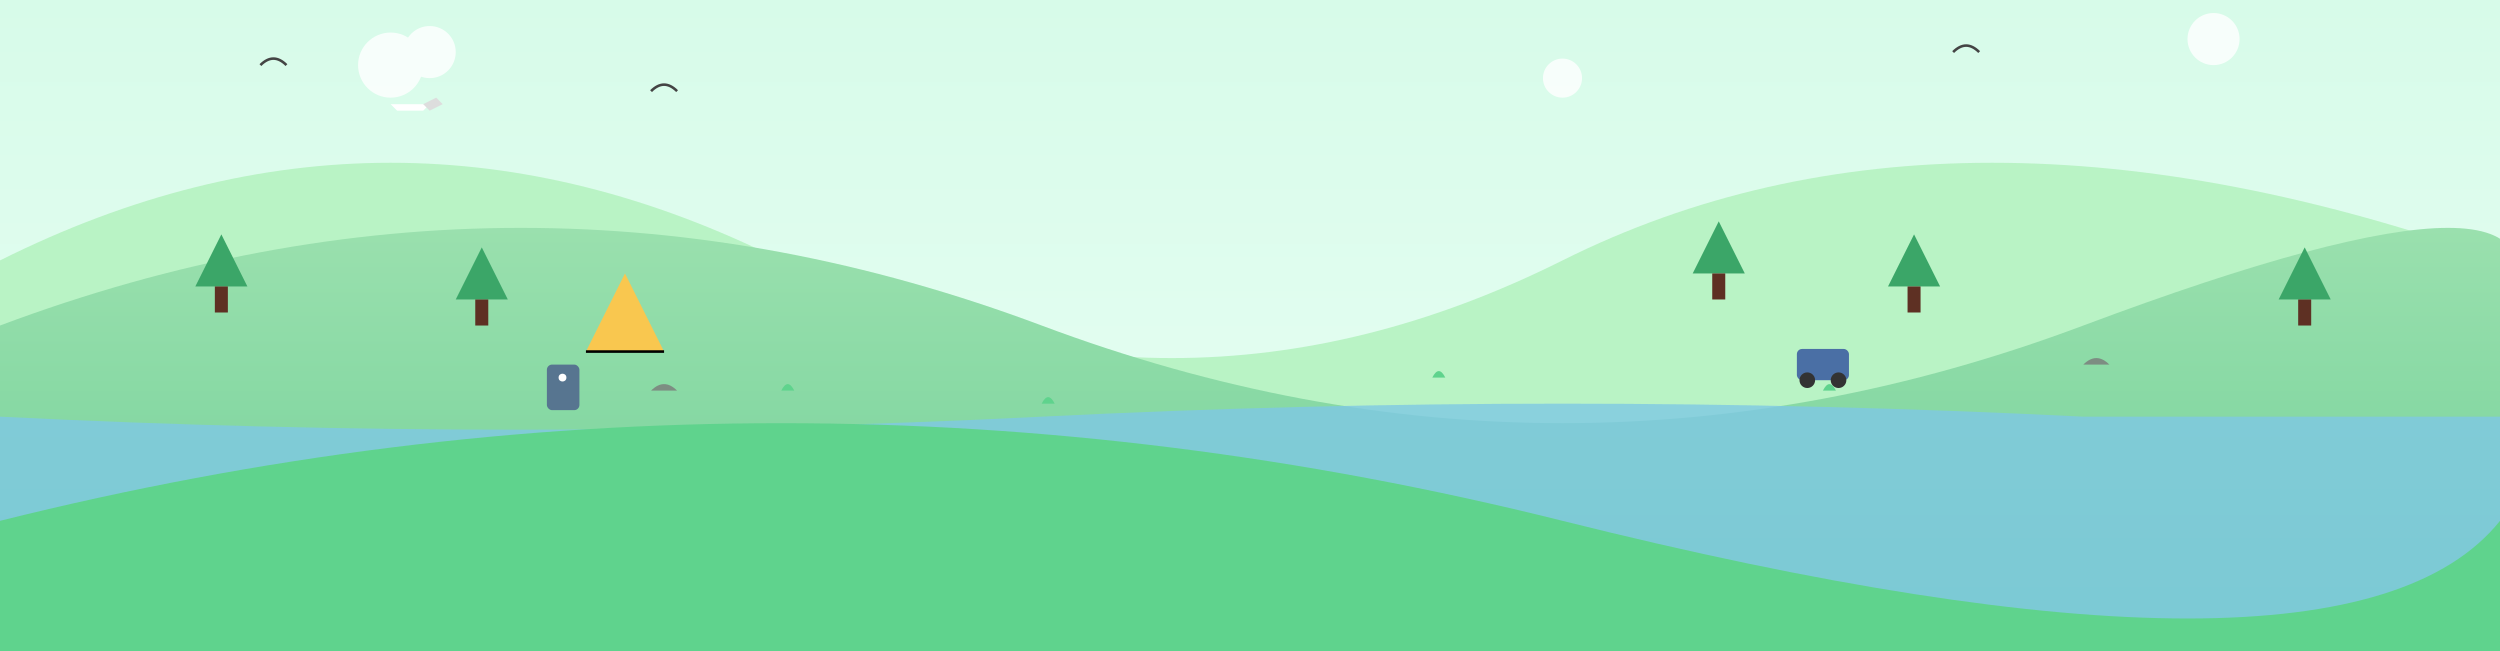 <svg viewBox="0 0 1920 500" xmlns="http://www.w3.org/2000/svg">
  <rect x="0" y="0" width="1920" height="500" fill="#808080" stroke="none"/>
  <defs>
    <linearGradient id="skyGradient" x1="0" y1="0" x2="0" y2="1">
      <stop offset="0%" stop-color="#d7fbe9"/>
      <stop offset="100%" stop-color="#eafff5"/>
    </linearGradient>
    <linearGradient id="mountainGradient" x1="0" y1="0" x2="0" y2="1">
      <stop offset="0%" stop-color="#a4e4b3"/>
      <stop offset="100%" stop-color="#6fcf97"/>
    </linearGradient>
  </defs>

  <!-- Sky -->
  <rect width="1920" height="500" fill="url(#skyGradient)" y="0"/>

  <!-- Distant Mountains -->
  <path d="M0 200 Q 300 50 600 200 T 1200 200 T 1920 200 L1920 500 L0 500 Z" fill="#b9f3c5" />

  <!-- Mid Mountains -->
  <path d="M0 250 Q 400 100 800 250 T 1600 250 T 1920 250 L1920 500 L0 500 Z" fill="url(#mountainGradient)" />

  <!-- Random Trees on Distant Mountains -->
  <g fill="#3ba668">
    <!-- Left side trees (random placement) -->
    <polygon points="150,220 170,180 190,220" />
    <rect x="165" y="220" width="10" height="20" fill="#5e3023"/>
    
    <polygon points="350,230 370,190 390,230" />
    <rect x="365" y="230" width="10" height="20" fill="#5e3023"/>
    
    <!-- Right side trees (different quantity) -->
    <polygon points="1300,210 1320,170 1340,210" />
    <rect x="1315" y="210" width="10" height="20" fill="#5e3023"/>
    
    <polygon points="1450,220 1470,180 1490,220" />
    <rect x="1465" y="220" width="10" height="20" fill="#5e3023"/>
    
    <polygon points="1750,230 1770,190 1790,230" />
    <rect x="1765" y="230" width="10" height="20" fill="#5e3023"/>
  </g>

  <!-- Camping Elements (asymmetrical) -->
  <g>
    <!-- Single tent on left -->
    <polygon points="450,270 480,210 510,270" fill="#f9c74f" />
    <line x1="450" y1="270" x2="510" y2="270" stroke="#000" stroke-width="2" />
    
    <!-- Backpack near tent -->
    <rect x="420" y="280" width="25" height="35" rx="4" fill="#577590"/>
    <circle cx="432" cy="290" r="3" fill="#fff"/>
    
    <!-- Random rocks -->
    <path d="M500 300 Q 510 290 520 300 Z" fill="#7a7a7a" opacity="0.8"/>
    <path d="M1600 280 Q 1610 270 1620 280 Z" fill="#7a7a7a" opacity="0.8"/>
  </g>

  <!-- Grass tufts -->
  <g fill="#5fd38d">
    <path d="M600 300 Q 605 290 610 300 Z"/>
    <path d="M800 310 Q 805 300 810 310 Z"/>
    <path d="M1100 290 Q 1105 280 1110 290 Z"/>
    <path d="M1400 300 Q 1405 290 1410 300 Z"/>
  </g>

  <!-- Plane in sky -->
  <g transform="translate(300,80)">
    <path d="M0,0 L30,0 L25,5 L5,5 Z" fill="#fff"/>
    <path d="M25,0 L35,-5 L40,0 L30,5 Z" fill="#ddd"/>
  </g>

  <!-- River -->
  <path d="M0 320 Q 400 340 800 320 Q 1200 300 1600 320 L1920 320 L1920 500 L0 500 Z" fill="#7ec8e3" opacity="0.8"/>

  <!-- Vehicle on right side only -->
  <g transform="translate(1400,280)">
    <rect x="-20" y="-12" width="40" height="24" rx="4" fill="#4a6fa5"/>
    <circle cx="-12" cy="12" r="6" fill="#333"/>
    <circle cx="12" cy="12" r="6" fill="#333"/>
  </g>

  <!-- Foreground Hills -->
  <path d="M0 400 Q 600 250 1200 400 T 1920 400 L1920 500 L0 500 Z" fill="#5fd38d" />

  <!-- Birds (random placement) -->
  <path d="M200,50 Q210,40 220,50" stroke="#444" stroke-width="2" fill="none" />
  <path d="M500,70 Q510,60 520,70" stroke="#444" stroke-width="2" fill="none" />
  <path d="M1500,40 Q1510,30 1520,40" stroke="#444" stroke-width="2" fill="none" />

  <!-- Clouds (asymmetrical) -->
  <g fill="#fff" opacity="0.8">
    <circle cx="300" cy="50" r="25" />
    <circle cx="330" cy="40" r="20" />
    <circle cx="1200" cy="60" r="15" />
    <circle cx="1700" cy="30" r="20" />
  </g>
</svg>